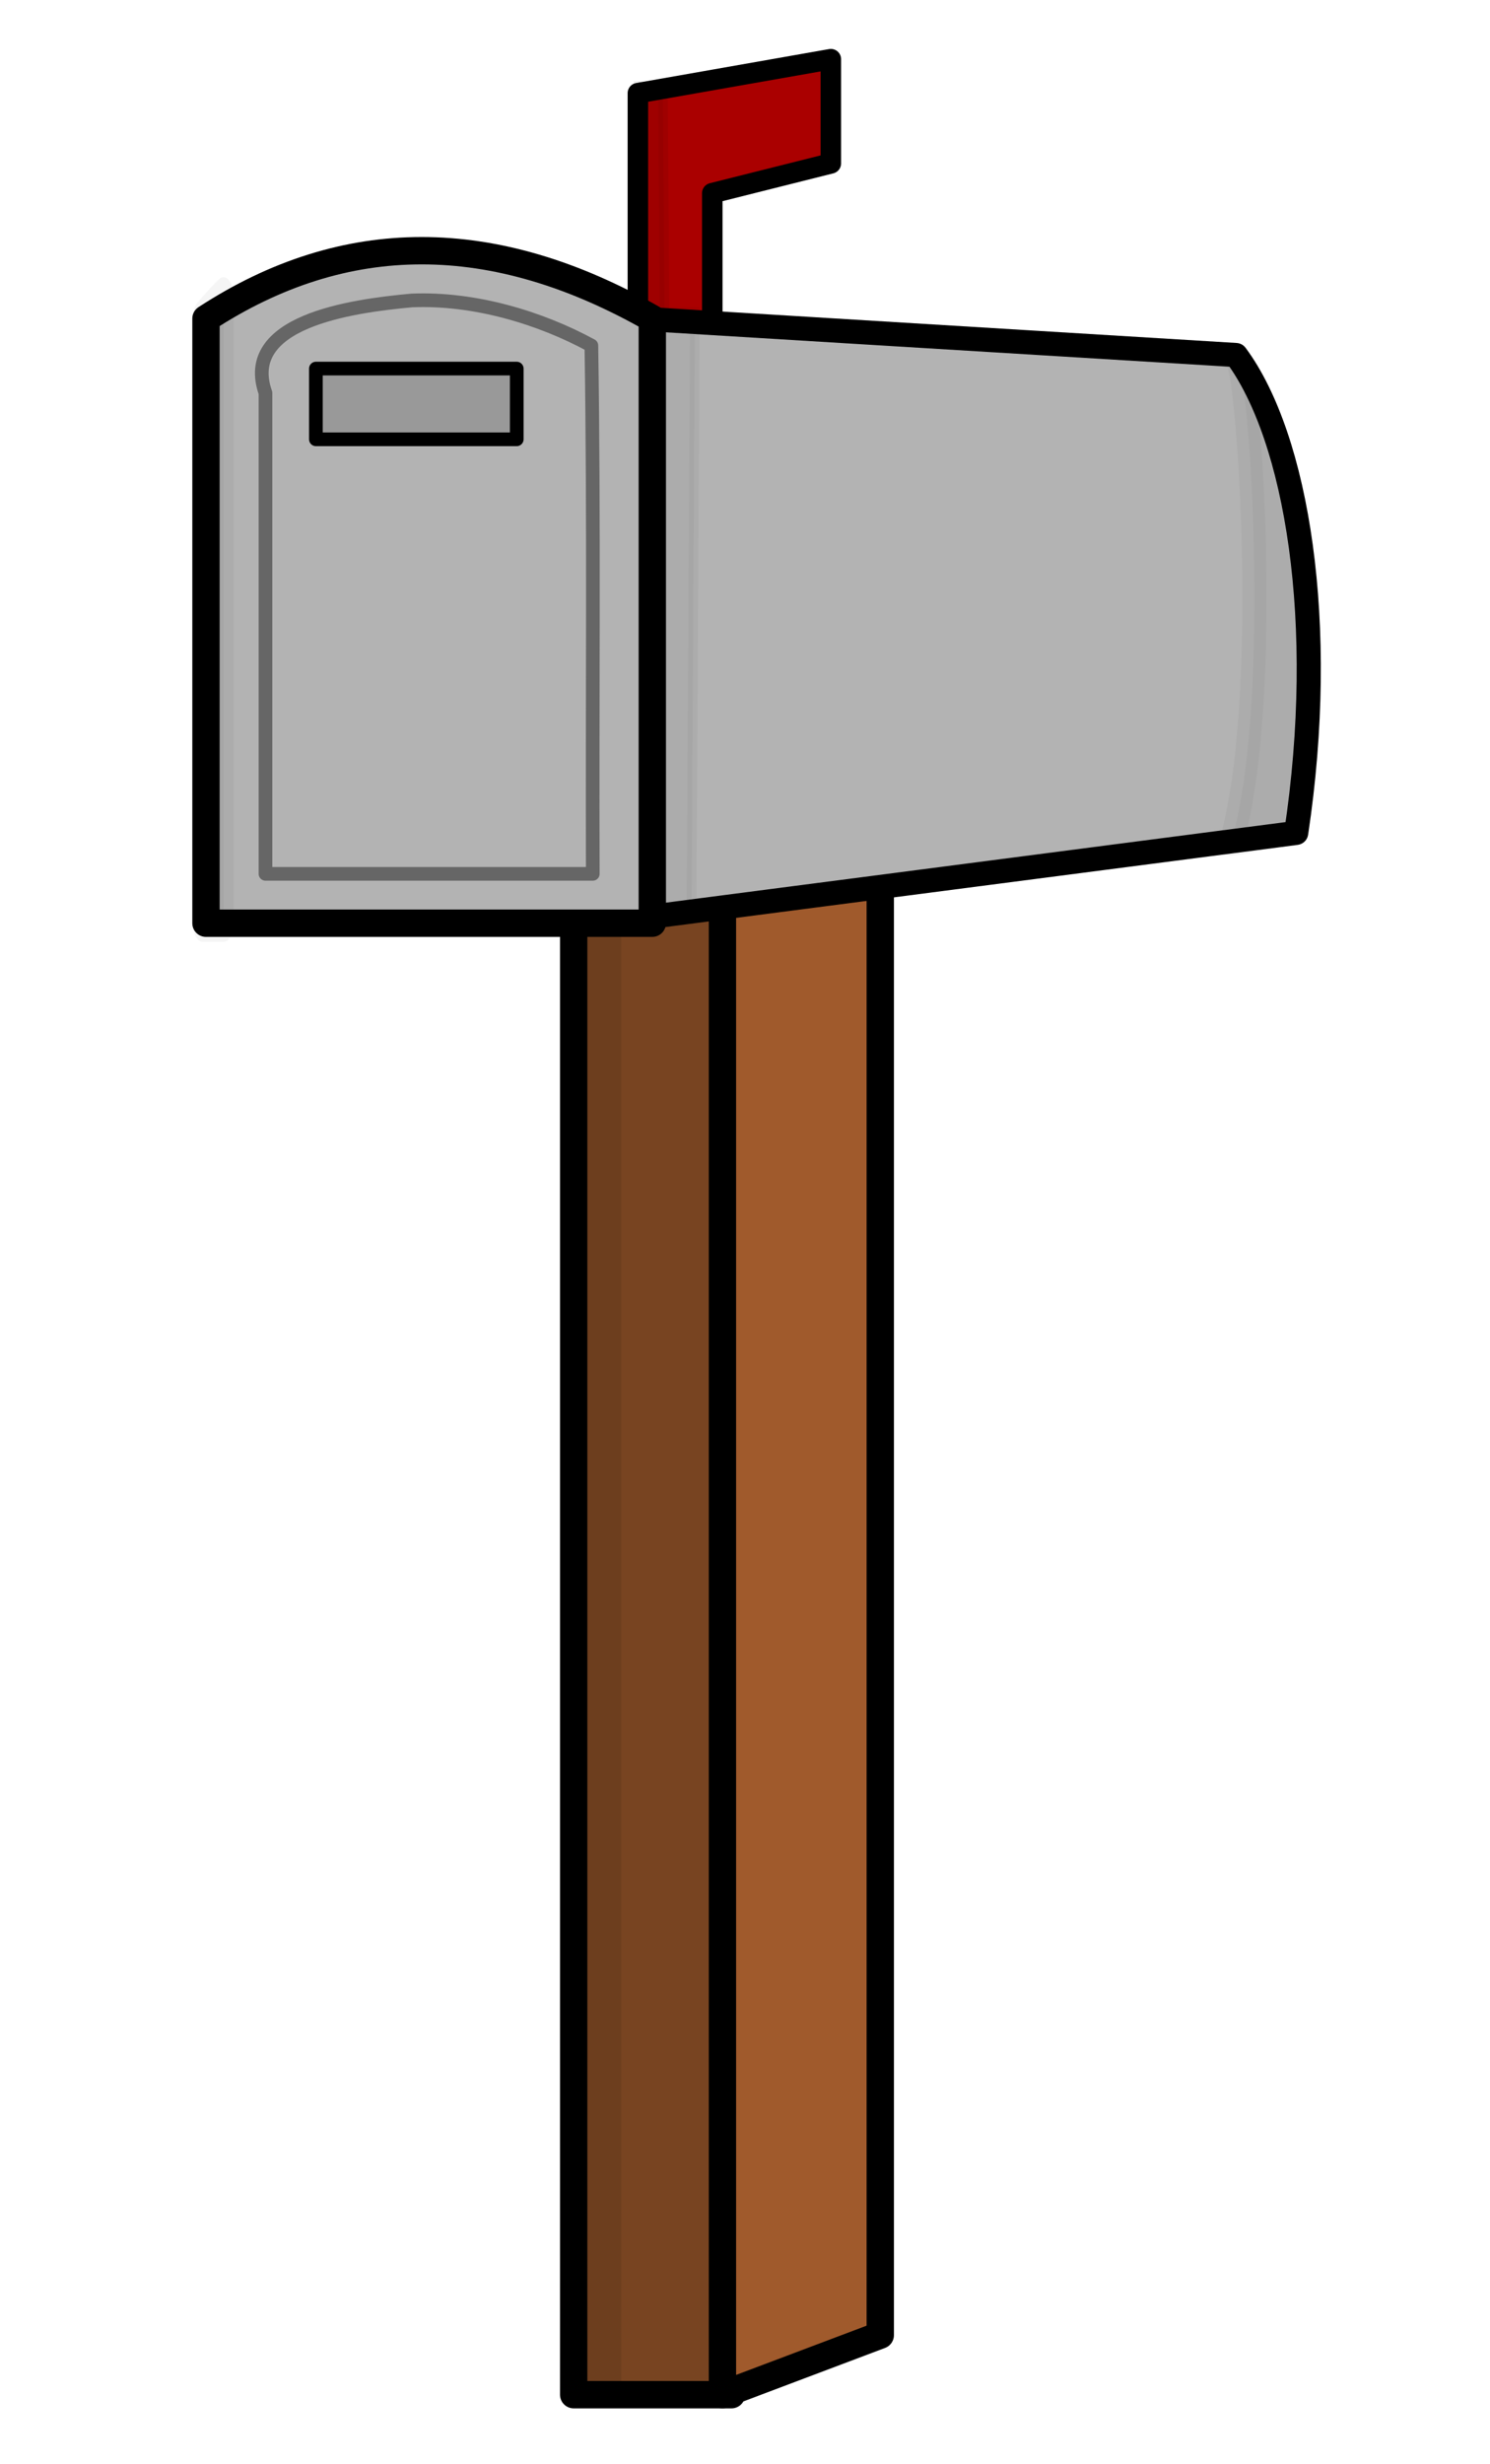 <?xml version="1.0" encoding="UTF-8" standalone="no"?>
<!-- Created with Inkscape (http://www.inkscape.org/) -->

<svg
   xmlns:dc="http://purl.org/dc/elements/1.1/"
   xmlns:cc="http://creativecommons.org/ns#"
   xmlns:rdf="http://www.w3.org/1999/02/22-rdf-syntax-ns#"
   xmlns:svg="http://www.w3.org/2000/svg"
   xmlns="http://www.w3.org/2000/svg"
   xmlns:sodipodi="http://sodipodi.sourceforge.net/DTD/sodipodi-0.dtd"
   xmlns:inkscape="http://www.inkscape.org/namespaces/inkscape"
   width="154.534"
   height="255.325"
   id="svg8670"
   version="1.1"
   inkscape:version="0.48.2 r9819"
   sodipodi:docname="mailbox.svg">
  <defs
     id="defs8672">
    <filter
       inkscape:collect="always"
       id="filter9484"
       x="-0.173"
       width="1.346"
       y="-0.036"
       height="1.073"
       color-interpolation-filters="sRGB">
      <feGaussianBlur
         inkscape:collect="always"
         stdDeviation="0.5"
         id="feGaussianBlur9486" />
    </filter>
    <filter
       inkscape:collect="always"
       id="filter9494"
       x="-0.358"
       width="1.716"
       y="-0.033"
       height="1.065"
       color-interpolation-filters="sRGB">
      <feGaussianBlur
         inkscape:collect="always"
         stdDeviation="0.853"
         id="feGaussianBlur9496" />
    </filter>
    <filter
       inkscape:collect="always"
       id="filter9512"
       x="-0.458"
       width="1.915"
       y="-0.012"
       height="1.025"
       color-interpolation-filters="sRGB">
      <feGaussianBlur
         inkscape:collect="always"
         stdDeviation="0.61"
         id="feGaussianBlur9514" />
    </filter>
    <filter
       inkscape:collect="always"
       id="filter9522"
       x="-0.516"
       width="2.031"
       y="-0.032"
       height="1.064"
       color-interpolation-filters="sRGB">
      <feGaussianBlur
         inkscape:collect="always"
         stdDeviation="0.559"
         id="feGaussianBlur9524" />
    </filter>
    <filter
       inkscape:collect="always"
       id="filter9551"
       x="-0.39"
       width="1.78"
       y="-0.033"
       height="1.065"
       color-interpolation-filters="sRGB">
      <feGaussianBlur
         inkscape:collect="always"
         stdDeviation="0.492"
         id="feGaussianBlur9553" />
    </filter>
  </defs>
  <sodipodi:namedview
     id="base"
     pagecolor="#ffffff"
     bordercolor="#666666"
     borderopacity="1.0"
     inkscape:pageopacity="0.0"
     inkscape:pageshadow="2"
     inkscape:zoom="0.98994949"
     inkscape:cx="-96.723596"
     inkscape:cy="340.06499"
     inkscape:document-units="px"
     inkscape:current-layer="layer1"
     showgrid="false"
     inkscape:window-width="1440"
     inkscape:window-height="876"
     inkscape:window-x="0"
     inkscape:window-y="24"
     inkscape:window-maximized="1"
     fit-margin-top="5"
     fit-margin-left="5"
     fit-margin-right="5"
     fit-margin-bottom="5" />
  <g
     inkscape:label="Layer 1"
     inkscape:groupmode="layer"
     id="layer1"
     transform="translate(-212.044,-500.611)">
    <g
       id="g20685"
       transform="matrix(1.543,0,0,1.543,-670.047,293.401)"
       clip-path="none">
      <path
         sodipodi:nodetypes="ccccc"
         inkscape:connector-curvature="0"
         id="rect20557"
         d="m 610.233,176.332 10.607,0 0,118.794 -10.607,0 z"
         style="fill:#784421;fill-opacity:1;stroke:#000000;stroke-width:1.837;stroke-linecap:round;stroke-linejoin:round;stroke-miterlimit:4;stroke-opacity:1;stroke-dashoffset:0" />
      <path
         sodipodi:nodetypes="ccccc"
         inkscape:connector-curvature="0"
         id="rect20559"
         d="m 620.233,176.332 10.607,0 0,114.794 -10.607,4 z"
         style="fill:#a05a2c;fill-opacity:1;stroke:#000000;stroke-width:1.837;stroke-linecap:round;stroke-linejoin:round;stroke-miterlimit:4;stroke-opacity:1;stroke-dashoffset:0" />
      <g
         id="g9555">
        <path
           style="fill:#aa0000;fill-opacity:1;stroke:#000000;stroke-width:1.378;stroke-linecap:round;stroke-linejoin:round;stroke-miterlimit:4;stroke-opacity:1;stroke-dasharray:none;stroke-dashoffset:0"
           d="m 627.518,138.265 0,7 -7.969,2 0,27.781 -5,0 0,-27.781 0,-6.719 z"
           id="rect20582"
           inkscape:connector-curvature="0"
           sodipodi:nodetypes="cccccccc" />
        <path
           sodipodi:nodetypes="cccc"
           transform="matrix(0.648,0,0,0.648,443.424,-190.193)"
           inkscape:connector-curvature="0"
           id="path9545"
           d="m 266.68,510.163 0.253,35.103 -3.03,0.253 0.253,-36.365"
           style="opacity:0.25;fill:#000000;stroke:#000000;stroke-width:1px;stroke-linecap:butt;stroke-linejoin:miter;stroke-opacity:1;filter:url(#filter9551)" />
      </g>
      <path
         style="fill:#b3b3b3;fill-opacity:1;stroke:#000000;stroke-width:1.621;stroke-linecap:round;stroke-linejoin:round;stroke-miterlimit:4;stroke-opacity:1;stroke-dasharray:none;stroke-dashoffset:0"
         d="m 614.018,155.65 40.728,2.485 c 4.111,5.54 6.172,18.049 4.051,32.095 l -44.779,5.817 z"
         id="path20572"
         inkscape:connector-curvature="0"
         sodipodi:nodetypes="ccccc" />
      <path
         style="opacity:0.3;fill:#000000;fill-opacity:1;stroke:none;filter:url(#filter9512)"
         d="m 610.233,176.332 3.198,0 0,118.794 -3.198,0 z"
         id="path9498"
         inkscape:connector-curvature="0"
         sodipodi:nodetypes="ccccc" />
      <path
         sodipodi:nodetypes="ccccc"
         inkscape:connector-curvature="0"
         id="rect20563"
         d="m 585.518,155.687 c 9.333,-6.078 19.333,-6.078 30,0 l 0,40.61 -30,0 z"
         style="fill:#b3b3b3;fill-opacity:1;stroke:#000000;stroke-width:1.837;stroke-linecap:round;stroke-linejoin:round;stroke-miterlimit:4;stroke-opacity:1;stroke-dashoffset:0" />
      <path
         inkscape:connector-curvature="0"
         id="path20566"
         d="m 599.361,154.469 c -4.197,0.384 -11.531,1.436 -9.844,6.216 0,10.765 0,21.531 0,32.296 7.333,0 14.667,0 22,0 -0.04,-11.827 0.092,-23.655 -0.094,-35.482 -3.455,-1.873 -7.839,-3.199 -12.062,-3.03 z"
         style="fill:none;stroke:#666666;stroke-width:0.919;stroke-linecap:round;stroke-linejoin:round;stroke-miterlimit:4;stroke-opacity:1;stroke-dashoffset:0" />
      <rect
         y="159.046"
         x="592.906"
         height="4.75"
         width="13.5"
         id="rect20587"
         style="fill:#999999;fill-opacity:1;stroke:#000000;stroke-width:0.919;stroke-linecap:round;stroke-linejoin:round;stroke-miterlimit:4;stroke-opacity:1;stroke-dasharray:none;stroke-dashoffset:0" />
      <path
         inkscape:connector-curvature="0"
         id="path20661"
         d="m 618.518,182.296 29.75,-2.5"
         style="opacity:0;fill:none;stroke:#000000;stroke-width:0.919px;stroke-linecap:butt;stroke-linejoin:miter;stroke-opacity:1" />
      <path
         style="opacity:0;fill:none;stroke:#000000;stroke-width:0.919px;stroke-linecap:butt;stroke-linejoin:miter;stroke-opacity:1"
         d="m 648.018,140.546 29.75,-2.5"
         id="path20677"
         inkscape:connector-curvature="0" />
      <path
         sodipodi:nodetypes="cccc"
         inkscape:connector-curvature="0"
         id="path8714"
         d="m 654.745,158.134 c 4.111,5.54 6.172,18.049 4.051,32.095 l -4.383,0.72 c 2.821,-9.703 1.175,-32.574 0.331,-32.815 z"
         style="opacity:0.2;fill:#000000;fill-opacity:1;stroke:#000000;stroke-width:1.621;stroke-linecap:round;stroke-linejoin:round;stroke-miterlimit:4;stroke-opacity:1;stroke-dasharray:none;stroke-dashoffset:0;filter:url(#filter9484)" />
      <path
         style="opacity:0.2;fill:#000000;stroke:#000000;stroke-width:1px;stroke-linecap:butt;stroke-linejoin:miter;stroke-opacity:1;filter:url(#filter9494)"
         d="m 266.429,595.576 3.214,0 0.357,-62.5 -5.714,0"
         id="path9488"
         inkscape:connector-curvature="0"
         transform="matrix(0.648,0,0,0.648,443.424,-190.193)"
         sodipodi:nodetypes="cccc" />
      <path
         style="opacity:0.2;fill:#000000;fill-opacity:1;stroke:#000000;stroke-width:2.511;stroke-linecap:round;stroke-linejoin:round;stroke-miterlimit:4;stroke-opacity:1;stroke-dashoffset:0;filter:url(#filter9522)"
         d="m 585.518,155.687 c 0.861,-0.561 1.727,-1.069 2.599,-1.526 l 0.003,42.136 -2.602,0 z"
         id="path9516"
         inkscape:connector-curvature="0"
         sodipodi:nodetypes="ccccc"
         transform="matrix(0.535,0,0,1,272.053,0)" />
    </g>
  </g>
</svg>
